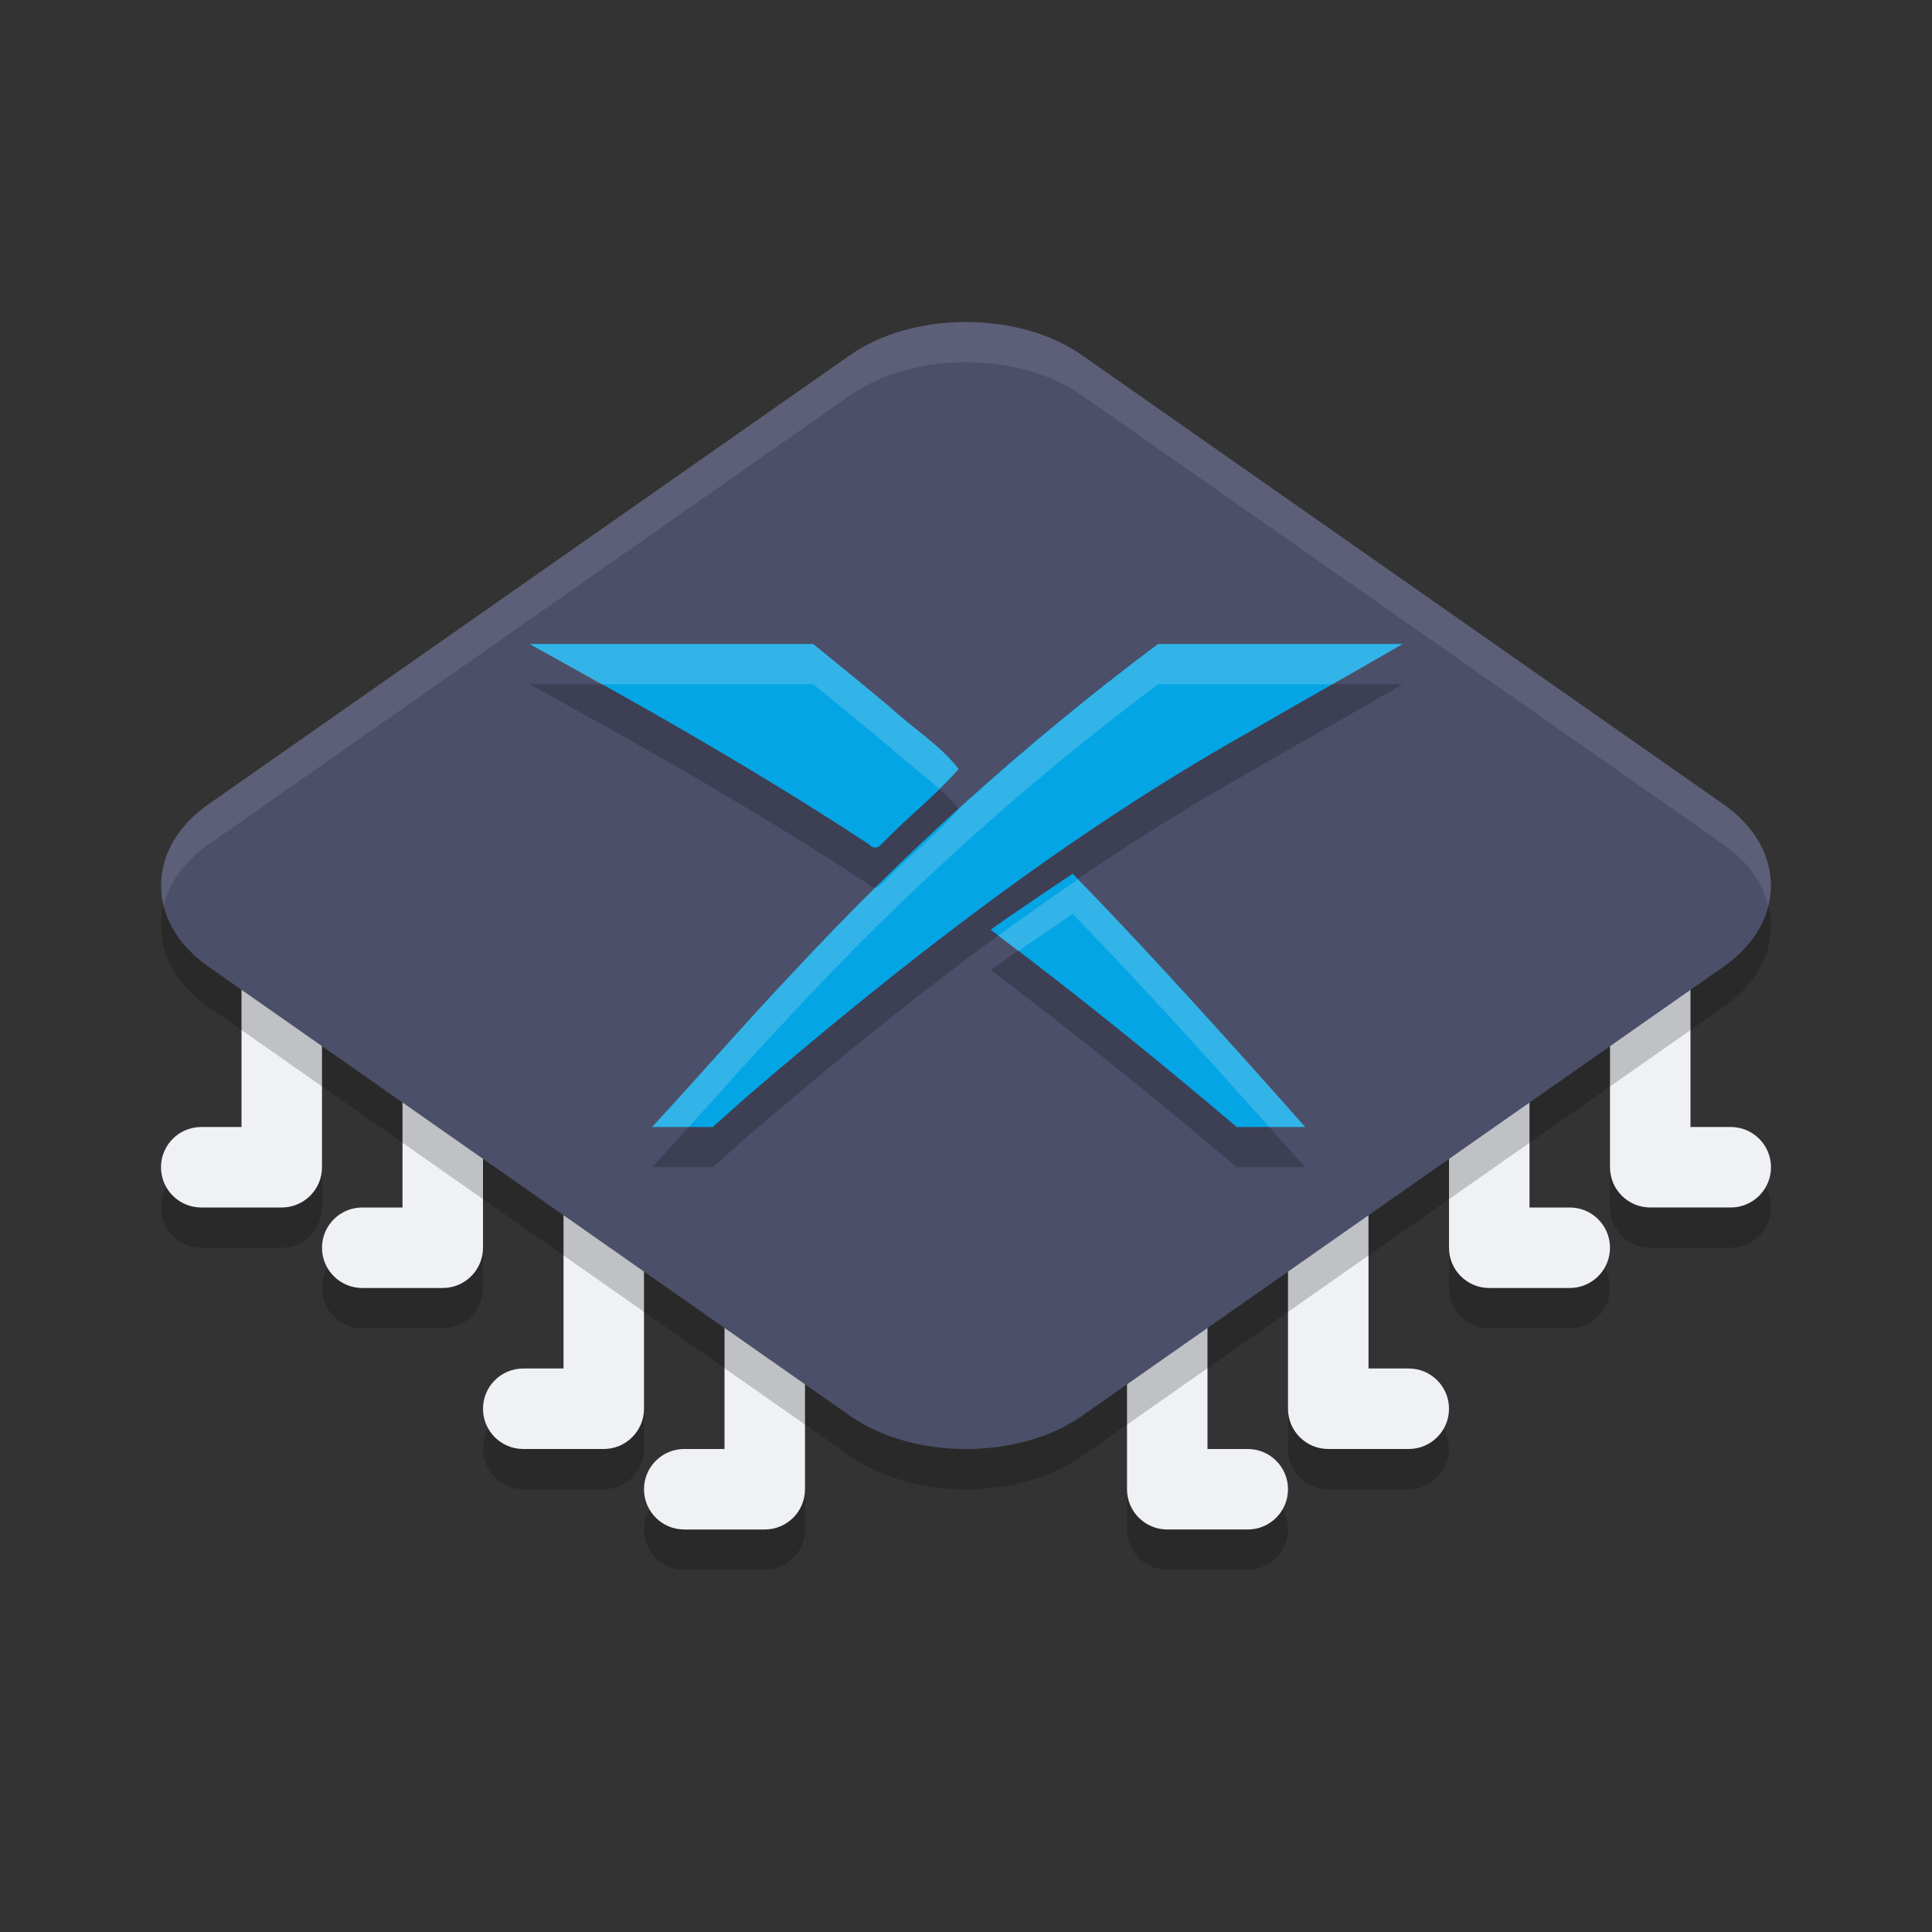 <svg xmlns="http://www.w3.org/2000/svg" width="24" height="24" version="1">
 <rect width="100%" height="100%" fill="#333333" stroke="none"/>
 <path style="opacity:0.2" d="M 3.5,10.5 C 3.224,10.5 3,10.724 3,11 v 3.5 H 2.5 C 2.224,14.5 2,14.724 2,15 c 0,0.276 0.224,0.5 0.5,0.5 h 1 C 3.776,15.5 4,15.276 4,15 V 11 C 4,10.724 3.776,10.5 3.5,10.5 Z m 17,0 C 20.224,10.5 20,10.724 20,11 v 4 c 2.8e-5,0.276 0.224,0.5 0.5,0.5 h 1 c 0.276,0 0.5,-0.224 0.5,-0.5 0,-0.276 -0.224,-0.5 -0.5,-0.5 H 21 V 11 c 0,-0.276 -0.224,-0.5 -0.5,-0.5 z M 5.5,12 C 5.224,12 5,12.224 5,12.5 v 3 H 4.5 C 4.224,15.5 4,15.724 4,16 c 0,0.276 0.224,0.5 0.5,0.5 h 1 C 5.776,16.5 6,16.276 6,16 V 12.5 C 6,12.224 5.776,12 5.5,12 Z m 13,0 C 18.224,12 18,12.224 18,12.5 V 16 c 2.8e-5,0.276 0.224,0.5 0.5,0.5 h 1 c 0.276,0 0.5,-0.224 0.5,-0.5 0,-0.276 -0.224,-0.5 -0.5,-0.5 H 19 v -3 C 19,12.224 18.776,12 18.5,12 Z m -11,1.5 C 7.224,13.5 7,13.724 7,14 v 3.5 H 6.5 C 6.224,17.5 6,17.724 6,18 c 0,0.276 0.224,0.5 0.5,0.5 h 1 C 7.776,18.5 8,18.276 8,18 V 14 C 8,13.724 7.776,13.5 7.5,13.5 Z m 9,0 C 16.224,13.5 16,13.724 16,14 v 4 c 2.8e-5,0.276 0.224,0.5 0.5,0.5 h 1 c 0.276,0 0.5,-0.224 0.5,-0.5 0,-0.276 -0.224,-0.5 -0.5,-0.5 H 17 V 14 c 0,-0.276 -0.224,-0.5 -0.5,-0.5 z M 9.5,15 C 9.224,15 9,15.224 9,15.5 v 3 H 8.5 C 8.224,18.5 8,18.724 8,19 c 0,0.276 0.224,0.5 0.5,0.5 h 1 C 9.776,19.5 10,19.276 10,19 V 15.5 C 10,15.224 9.776,15 9.5,15 Z m 5,0 C 14.224,15 14,15.224 14,15.5 V 19 c 2.8e-5,0.276 0.224,0.5 0.5,0.5 h 1 c 0.276,0 0.5,-0.224 0.5,-0.5 0,-0.276 -0.224,-0.5 -0.5,-0.5 H 15 v -3 C 15,15.224 14.776,15 14.5,15 Z"/>
 <path style="fill:#eff1f5" d="m 20.5,10 c 0.276,0 0.5,0.224 0.5,0.5 V 14 h 0.5 c 0.276,0 0.5,0.224 0.5,0.5 0,0.276 -0.224,0.5 -0.5,0.5 h -1 c -0.276,-2.8e-5 -0.5,-0.224 -0.5,-0.5 v -4 C 20,10.224 20.224,10 20.5,10 Z m -2,1.5 c 0.276,0 0.5,0.224 0.5,0.5 v 3 h 0.5 c 0.276,0 0.5,0.224 0.5,0.5 0,0.276 -0.224,0.5 -0.5,0.5 h -1 C 18.224,16 18,15.776 18,15.5 V 12 c 0,-0.276 0.224,-0.5 0.5,-0.5 z m -2,1.5 c 0.276,0 0.5,0.224 0.5,0.5 V 17 h 0.5 c 0.276,0 0.5,0.224 0.5,0.5 0,0.276 -0.224,0.5 -0.5,0.5 h -1 c -0.276,-2.8e-5 -0.5,-0.224 -0.5,-0.5 v -4 C 16,13.224 16.224,13 16.5,13 Z m -2,1.5 c 0.276,0 0.5,0.224 0.5,0.5 v 3 h 0.5 c 0.276,0 0.5,0.224 0.5,0.5 0,0.276 -0.224,0.5 -0.5,0.5 h -1 C 14.224,19 14,18.776 14,18.5 V 15 c 0,-0.276 0.224,-0.5 0.5,-0.5 z"/>
 <path style="fill:#eff1f5" d="M 3.5 10 C 3.224 10 3 10.224 3 10.5 L 3 14 L 2.5 14 C 2.224 14 2 14.224 2 14.5 C 2 14.776 2.224 15 2.5 15 L 3.5 15 C 3.776 15 4 14.776 4 14.5 L 4 10.5 C 4 10.224 3.776 10 3.5 10 z M 5.5 11.5 C 5.224 11.5 5 11.724 5 12 L 5 15 L 4.5 15 C 4.224 15 4 15.224 4 15.5 C 4 15.776 4.224 16 4.5 16 L 5.5 16 C 5.776 16 6 15.776 6 15.5 L 6 12 C 6 11.724 5.776 11.5 5.5 11.5 z M 7.5 13 C 7.224 13 7 13.224 7 13.5 L 7 17 L 6.5 17 C 6.224 17 6 17.224 6 17.5 C 6 17.776 6.224 18 6.5 18 L 7.5 18 C 7.776 18 8 17.776 8 17.5 L 8 13.5 C 8 13.224 7.776 13 7.5 13 z M 9.5 14.5 C 9.224 14.5 9 14.724 9 15 L 9 18 L 8.5 18 C 8.224 18 8 18.224 8 18.5 C 8 18.776 8.224 19 8.5 19 L 9.5 19 C 9.776 19 10 18.776 10 18.5 L 10 15 C 10 14.724 9.776 14.5 9.5 14.5 z"/>
 <path style="opacity:0.2" d="m 12,4.5 c -0.524,0 -1.048,0.137 -1.44,0.411 l -7.973,5.582 c -0.783,0.548 -0.782,1.466 0.001,2.014 l 7.973,5.582 c 0.783,0.548 2.095,0.549 2.878,8e-4 l 7.973,-5.582 c 0.783,-0.548 0.783,-1.466 0,-2.015 L 13.439,4.911 C 13.048,4.637 12.524,4.5 12,4.5 Z"/>
 <path style="fill:#4c4f69" d="M 12,4 C 11.476,4 10.952,4.137 10.56,4.411 L 2.587,9.993 c -0.783,0.548 -0.782,1.466 0.001,2.014 l 7.973,5.582 c 0.783,0.548 2.095,0.549 2.878,8e-4 l 7.973,-5.582 c 0.783,-0.548 0.783,-1.466 0,-2.015 L 13.439,4.411 C 13.048,4.137 12.524,4 12,4 Z"/>
 <path style="opacity:0.2" d="M 10.101,8.5 6.577,8.5 c 1.43,0.783 2.854,1.592 4.217,2.488 0.09,0.09 0.139,0.014 0.207,-0.052 0.294,-0.303 0.632,-0.563 0.908,-0.883 C 11.684,9.761 11.329,9.537 11.049,9.278 10.736,9.015 10.101,8.5 10.101,8.5 Z m 4.283,6e-4 C 12.746,9.726 11.221,11.101 9.831,12.602 9.243,13.223 8.682,13.872 8.1,14.5 h 0.755 l 0.405,-0.362 C 11.207,12.464 13.245,10.876 15.486,9.611 16.127,9.237 16.782,8.874 17.423,8.5 h -3.039 z m -1.06,2.853 c -0.34,0.231 -0.684,0.456 -1.018,0.696 1.043,0.785 2.062,1.605 3.056,2.45 h 0.85 c -0.98,-1.106 -2.001,-2.238 -2.888,-3.146 z"/>
 <path style="fill:#04a5e5" d="M 10.101,8 6.577,8 c 1.43,0.783 2.854,1.592 4.217,2.488 0.09,0.09 0.139,0.014 0.207,-0.052 0.294,-0.303 0.632,-0.563 0.908,-0.883 C 11.684,9.261 11.329,9.037 11.049,8.778 10.736,8.515 10.101,8 10.101,8 Z m 4.283,6e-4 C 12.746,9.226 11.221,10.601 9.831,12.102 9.243,12.723 8.682,13.372 8.1,14 h 0.755 l 0.405,-0.362 C 11.207,11.964 13.245,10.376 15.486,9.111 16.127,8.737 16.782,8.374 17.423,8 h -3.039 z m -1.06,2.853 c -0.34,0.231 -0.684,0.456 -1.018,0.696 C 13.35,12.334 14.368,13.155 15.363,14 h 0.85 c -0.98,-1.106 -2.001,-2.238 -2.888,-3.146 z"/>
 <path style="opacity:0.1;fill:#eff1f5" d="M 12,4 C 11.476,4 10.952,4.137 10.561,4.411 L 2.587,9.993 C 2.107,10.329 1.924,10.804 2.033,11.247 2.103,10.969 2.286,10.704 2.587,10.493 L 10.561,4.911 C 10.952,4.637 11.476,4.5 12,4.5 c 0.524,-5e-7 1.048,0.137 1.439,0.411 l 7.974,5.582 c 0.302,0.211 0.484,0.478 0.553,0.757 0.11,-0.444 -0.072,-0.92 -0.553,-1.257 L 13.439,4.411 C 13.048,4.137 12.524,4 12,4 Z"/>
 <path style="opacity:0.2;fill:#eff1f5" d="m 6.577,8 c 0.298,0.163 0.591,0.334 0.888,0.5 h 2.637 c 0,0 0.634,0.515 0.947,0.777 0.193,0.179 0.42,0.342 0.616,0.521 0.082,-0.081 0.168,-0.158 0.243,-0.245 C 11.684,9.261 11.329,9.037 11.049,8.777 10.736,8.515 10.102,8 10.102,8 Z m 7.808,0 v 10e-4 c -0.859,0.642 -1.685,1.328 -2.479,2.05 5.5e-4,7e-4 0.001,0.001 0.002,0.002 -0.275,0.32 -0.614,0.58 -0.908,0.883 -0.043,0.042 -0.08,0.084 -0.124,0.088 -0.356,0.352 -0.705,0.712 -1.045,1.079 C 9.242,12.724 8.682,13.372 8.101,14 H 8.557 C 8.979,13.532 9.398,13.06 9.831,12.603 11.221,11.101 12.746,9.726 14.385,8.501 V 8.5 h 2.166 C 16.842,8.334 17.134,8.169 17.423,8 Z m -0.994,2.924 c -0.334,0.228 -0.664,0.46 -0.99,0.699 0.083,0.063 0.165,0.129 0.248,0.192 0.225,-0.154 0.45,-0.309 0.676,-0.462 0.752,0.771 1.602,1.706 2.44,2.646 h 0.448 c -0.957,-1.08 -1.95,-2.179 -2.822,-3.076 z"/>
</svg>
